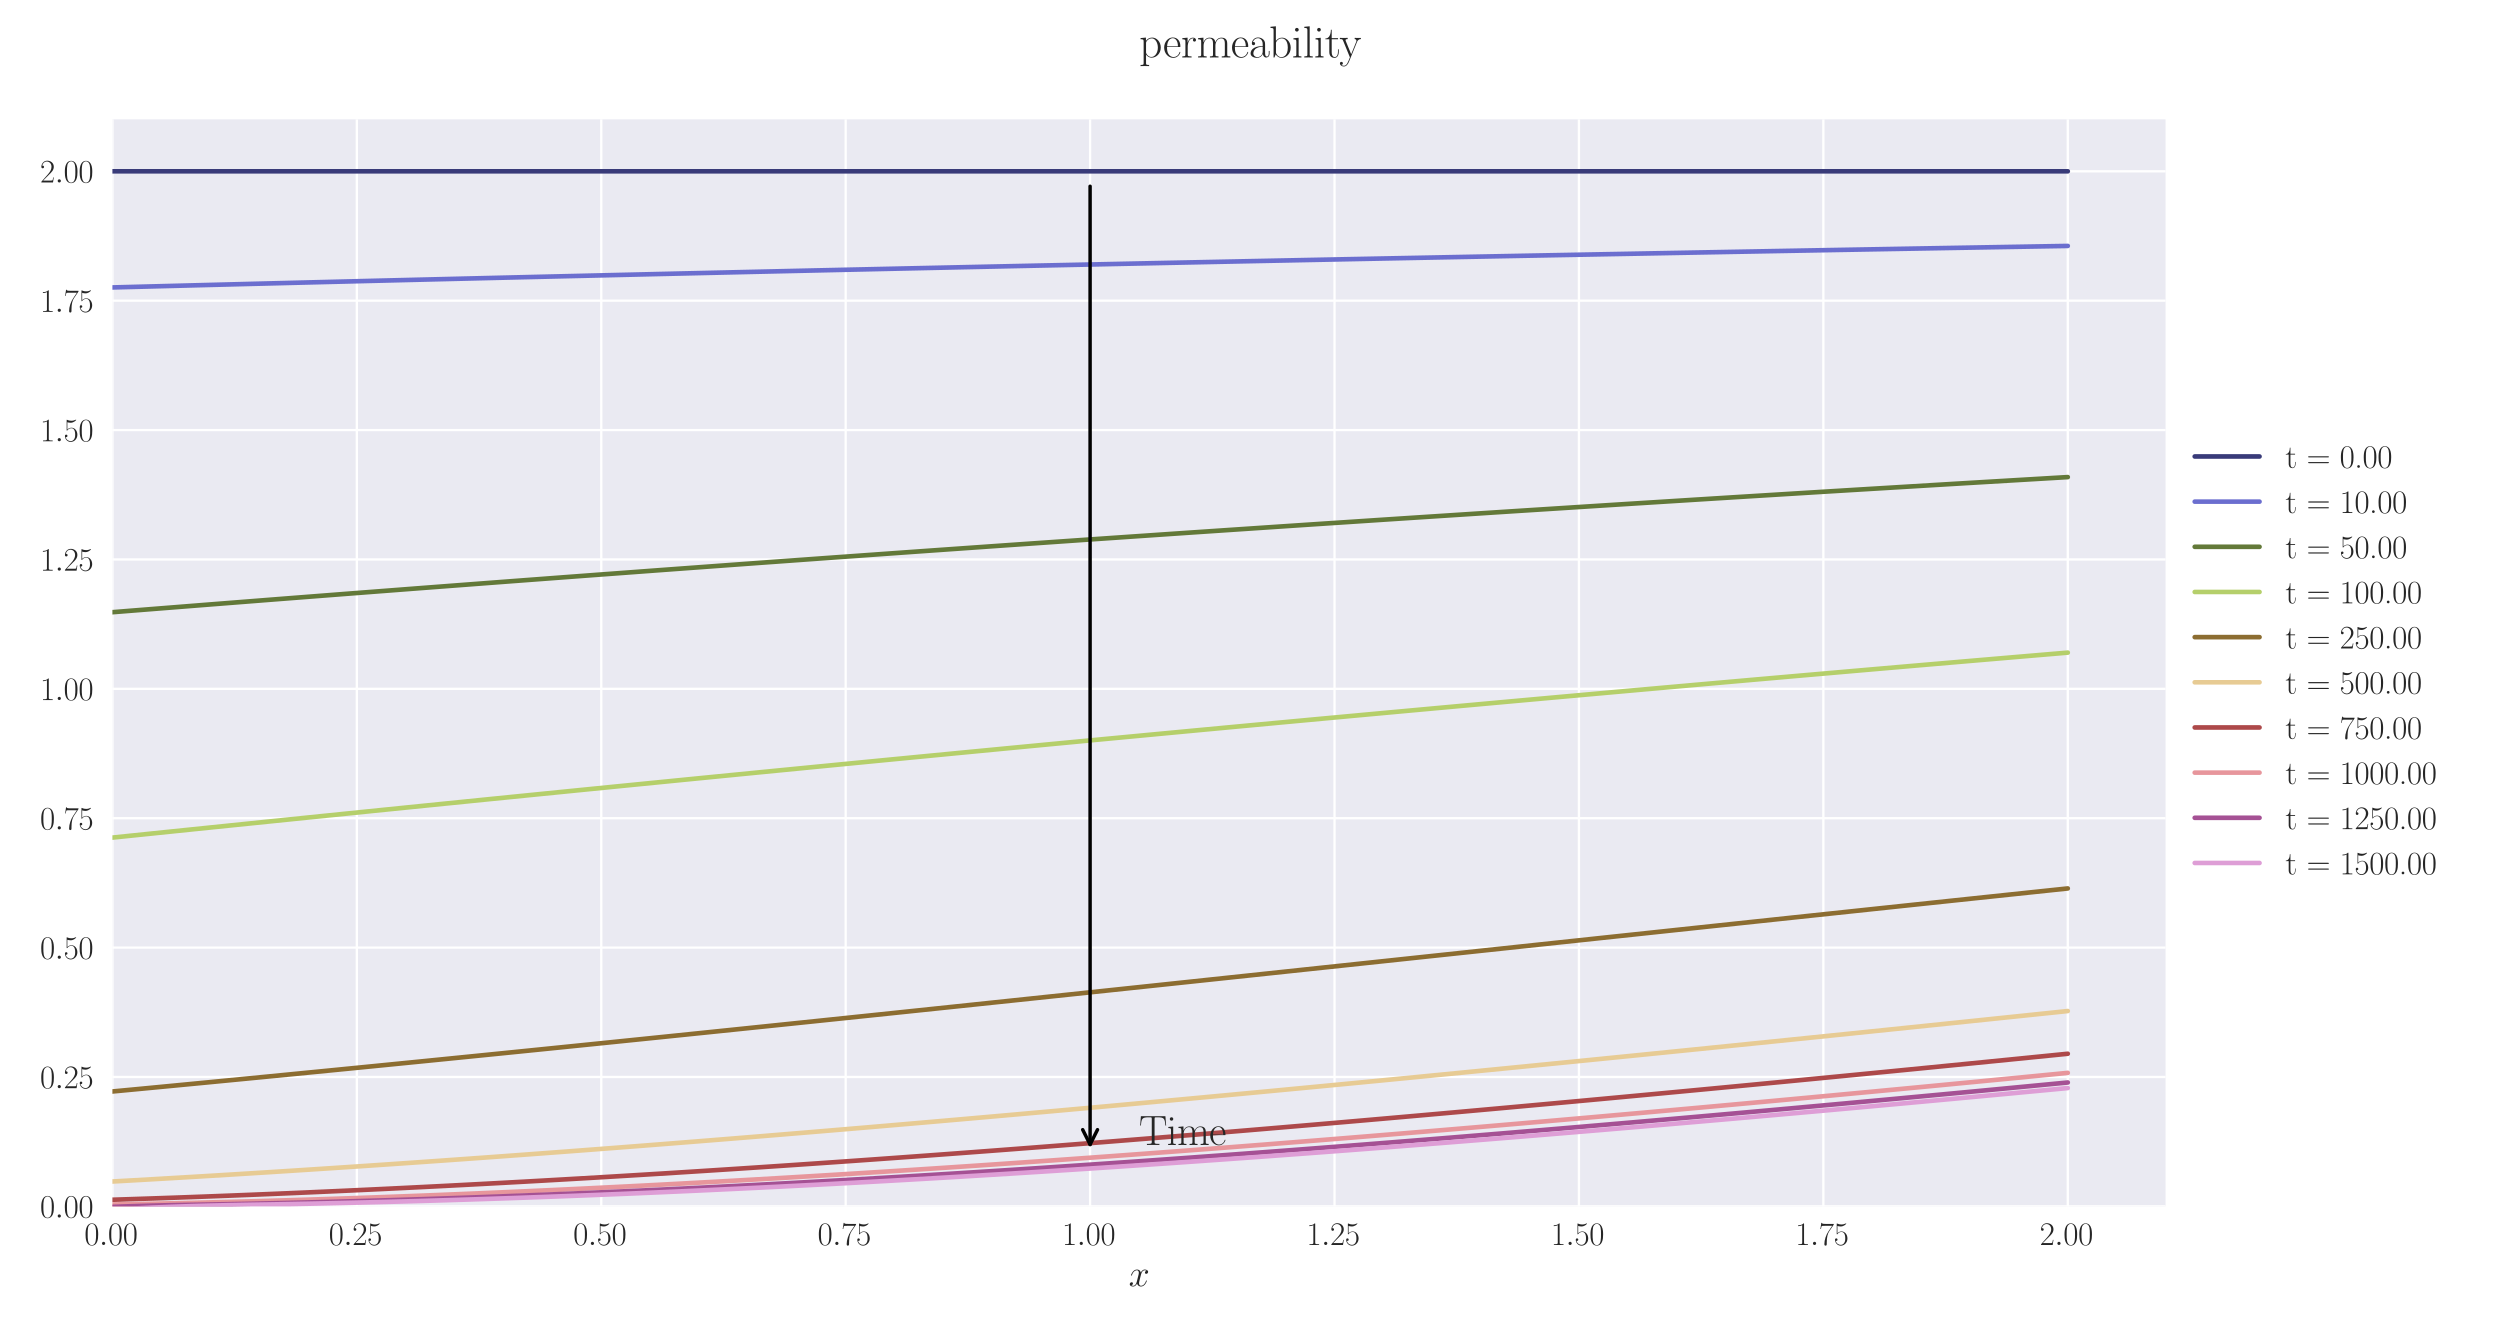 <?xml version="1.0" encoding="utf-8" standalone="no"?>
<!DOCTYPE svg PUBLIC "-//W3C//DTD SVG 1.1//EN"
  "http://www.w3.org/Graphics/SVG/1.1/DTD/svg11.dtd">
<svg xmlns:xlink="http://www.w3.org/1999/xlink" width="1080pt" height="576pt" viewBox="0 0 1080 576" xmlns="http://www.w3.org/2000/svg" version="1.1">
 <defs>
  <style type="text/css">*{stroke-linejoin: round; stroke-linecap: butt}</style>
 </defs>
 <g id="figure_1">
  <g id="patch_1">
   <path d="M 0 576 
L 1080 576 
L 1080 0 
L 0 0 
z
" style="fill: #ffffff"/>
  </g>
  <g id="axes_1">
   <g id="patch_2">
    <path d="M 48.559 521.153 
L 935.518 521.153 
L 935.518 51.564 
L 48.559 51.564 
z
" style="fill: #eaeaf2"/>
   </g>
   <g id="matplotlib.axis_1">
    <g id="xtick_1">
     <g id="line2d_1">
      <path d="M 48.559 521.153 
L 48.559 51.564 
" clip-path="url(#pfe14168ba0)" style="fill: none; stroke: #ffffff; stroke-linecap: round"/>
     </g>
     <g id="line2d_2"/>
     <g id="text_1">
      <!-- $\mathdefault{0.00}$ -->
      <g style="fill: #262626" transform="translate(36.42 537.839) scale(0.14 -0.14)">
       <defs>
        <path id="CMR17-30" d="M 2688 2025 
C 2688 2416 2682 3080 2413 3591 
C 2176 4039 1798 4198 1466 4198 
C 1158 4198 768 4058 525 3597 
C 269 3118 243 2524 243 2025 
C 243 1661 250 1106 448 619 
C 723 -39 1216 -128 1466 -128 
C 1760 -128 2208 -7 2470 600 
C 2662 1042 2688 1559 2688 2025 
z
M 1466 -26 
C 1056 -26 813 325 723 812 
C 653 1188 653 1738 653 2096 
C 653 2588 653 2997 736 3387 
C 858 3929 1216 4096 1466 4096 
C 1728 4096 2067 3923 2189 3400 
C 2272 3036 2278 2607 2278 2096 
C 2278 1680 2278 1169 2202 792 
C 2067 95 1690 -26 1466 -26 
z
" transform="scale(0.016)"/>
        <path id="CMMI12-3a" d="M 1178 307 
C 1178 492 1024 619 870 619 
C 685 619 557 466 557 313 
C 557 128 710 0 864 0 
C 1050 0 1178 153 1178 307 
z
" transform="scale(0.016)"/>
       </defs>
       <use xlink:href="#CMR17-30" transform="scale(0.996)"/>
       <use xlink:href="#CMMI12-3a" transform="translate(45.69 0) scale(0.996)"/>
       <use xlink:href="#CMR17-30" transform="translate(72.788 0) scale(0.996)"/>
       <use xlink:href="#CMR17-30" transform="translate(118.478 0) scale(0.996)"/>
      </g>
     </g>
    </g>
    <g id="xtick_2">
     <g id="line2d_3">
      <path d="M 154.149 521.153 
L 154.149 51.564 
" clip-path="url(#pfe14168ba0)" style="fill: none; stroke: #ffffff; stroke-linecap: round"/>
     </g>
     <g id="line2d_4"/>
     <g id="text_2">
      <!-- $\mathdefault{0.25}$ -->
      <g style="fill: #262626" transform="translate(142.01 537.839) scale(0.14 -0.14)">
       <defs>
        <path id="CMR17-32" d="M 2669 989 
L 2554 989 
C 2490 536 2438 459 2413 420 
C 2381 369 1920 369 1830 369 
L 602 369 
C 832 619 1280 1072 1824 1597 
C 2214 1967 2669 2402 2669 3035 
C 2669 3790 2067 4224 1395 4224 
C 691 4224 262 3604 262 3030 
C 262 2780 448 2748 525 2748 
C 589 2748 781 2787 781 3010 
C 781 3207 614 3264 525 3264 
C 486 3264 448 3258 422 3245 
C 544 3790 915 4058 1306 4058 
C 1862 4058 2227 3617 2227 3035 
C 2227 2479 1901 2000 1536 1584 
L 262 146 
L 262 0 
L 2515 0 
L 2669 989 
z
" transform="scale(0.016)"/>
        <path id="CMR17-35" d="M 730 3692 
C 794 3666 1056 3584 1325 3584 
C 1920 3584 2246 3911 2432 4100 
C 2432 4157 2432 4192 2394 4192 
C 2387 4192 2374 4192 2323 4163 
C 2099 4058 1837 3973 1517 3973 
C 1325 3973 1037 3999 723 4139 
C 653 4171 640 4171 634 4171 
C 602 4171 595 4164 595 4037 
L 595 2203 
C 595 2089 595 2057 659 2057 
C 691 2057 704 2070 736 2114 
C 941 2401 1222 2522 1542 2522 
C 1766 2522 2246 2382 2246 1289 
C 2246 1085 2246 715 2054 421 
C 1894 159 1645 25 1370 25 
C 947 25 518 320 403 814 
C 429 807 480 795 506 795 
C 589 795 749 840 749 1038 
C 749 1210 627 1280 506 1280 
C 358 1280 262 1190 262 1011 
C 262 454 704 -128 1382 -128 
C 2042 -128 2669 440 2669 1264 
C 2669 2030 2170 2624 1549 2624 
C 1222 2624 947 2503 730 2274 
L 730 3692 
z
" transform="scale(0.016)"/>
       </defs>
       <use xlink:href="#CMR17-30" transform="scale(0.996)"/>
       <use xlink:href="#CMMI12-3a" transform="translate(45.69 0) scale(0.996)"/>
       <use xlink:href="#CMR17-32" transform="translate(72.788 0) scale(0.996)"/>
       <use xlink:href="#CMR17-35" transform="translate(118.478 0) scale(0.996)"/>
      </g>
     </g>
    </g>
    <g id="xtick_3">
     <g id="line2d_5">
      <path d="M 259.74 521.153 
L 259.74 51.564 
" clip-path="url(#pfe14168ba0)" style="fill: none; stroke: #ffffff; stroke-linecap: round"/>
     </g>
     <g id="line2d_6"/>
     <g id="text_3">
      <!-- $\mathdefault{0.50}$ -->
      <g style="fill: #262626" transform="translate(247.6 537.839) scale(0.14 -0.14)">
       <use xlink:href="#CMR17-30" transform="scale(0.996)"/>
       <use xlink:href="#CMMI12-3a" transform="translate(45.69 0) scale(0.996)"/>
       <use xlink:href="#CMR17-35" transform="translate(72.788 0) scale(0.996)"/>
       <use xlink:href="#CMR17-30" transform="translate(118.478 0) scale(0.996)"/>
      </g>
     </g>
    </g>
    <g id="xtick_4">
     <g id="line2d_7">
      <path d="M 365.33 521.153 
L 365.33 51.564 
" clip-path="url(#pfe14168ba0)" style="fill: none; stroke: #ffffff; stroke-linecap: round"/>
     </g>
     <g id="line2d_8"/>
     <g id="text_4">
      <!-- $\mathdefault{0.75}$ -->
      <g style="fill: #262626" transform="translate(353.19 537.839) scale(0.14 -0.14)">
       <defs>
        <path id="CMR17-37" d="M 2886 3941 
L 2886 4081 
L 1382 4081 
C 634 4081 621 4165 595 4288 
L 480 4288 
L 294 3094 
L 410 3094 
C 429 3215 474 3540 550 3661 
C 589 3712 1062 3712 1171 3712 
L 2579 3712 
L 1869 2661 
C 1395 1954 1069 999 1069 165 
C 1069 89 1069 -128 1299 -128 
C 1530 -128 1530 89 1530 171 
L 1530 465 
C 1530 1508 1709 2196 2003 2636 
L 2886 3941 
z
" transform="scale(0.016)"/>
       </defs>
       <use xlink:href="#CMR17-30" transform="scale(0.996)"/>
       <use xlink:href="#CMMI12-3a" transform="translate(45.69 0) scale(0.996)"/>
       <use xlink:href="#CMR17-37" transform="translate(72.788 0) scale(0.996)"/>
       <use xlink:href="#CMR17-35" transform="translate(118.478 0) scale(0.996)"/>
      </g>
     </g>
    </g>
    <g id="xtick_5">
     <g id="line2d_9">
      <path d="M 470.92 521.153 
L 470.92 51.564 
" clip-path="url(#pfe14168ba0)" style="fill: none; stroke: #ffffff; stroke-linecap: round"/>
     </g>
     <g id="line2d_10"/>
     <g id="text_5">
      <!-- $\mathdefault{1.00}$ -->
      <g style="fill: #262626" transform="translate(458.781 537.839) scale(0.14 -0.14)">
       <defs>
        <path id="CMR17-31" d="M 1702 4058 
C 1702 4192 1696 4192 1606 4192 
C 1357 3916 979 3827 621 3827 
C 602 3827 570 3827 563 3808 
C 557 3795 557 3782 557 3648 
C 755 3648 1088 3686 1344 3839 
L 1344 461 
C 1344 236 1331 160 781 160 
L 589 160 
L 589 0 
C 896 0 1216 0 1523 0 
C 1830 0 2150 0 2458 0 
L 2458 160 
L 2266 160 
C 1715 160 1702 230 1702 458 
L 1702 4058 
z
" transform="scale(0.016)"/>
       </defs>
       <use xlink:href="#CMR17-31" transform="scale(0.996)"/>
       <use xlink:href="#CMMI12-3a" transform="translate(45.69 0) scale(0.996)"/>
       <use xlink:href="#CMR17-30" transform="translate(72.788 0) scale(0.996)"/>
       <use xlink:href="#CMR17-30" transform="translate(118.478 0) scale(0.996)"/>
      </g>
     </g>
    </g>
    <g id="xtick_6">
     <g id="line2d_11">
      <path d="M 576.511 521.153 
L 576.511 51.564 
" clip-path="url(#pfe14168ba0)" style="fill: none; stroke: #ffffff; stroke-linecap: round"/>
     </g>
     <g id="line2d_12"/>
     <g id="text_6">
      <!-- $\mathdefault{1.25}$ -->
      <g style="fill: #262626" transform="translate(564.371 537.839) scale(0.14 -0.14)">
       <use xlink:href="#CMR17-31" transform="scale(0.996)"/>
       <use xlink:href="#CMMI12-3a" transform="translate(45.69 0) scale(0.996)"/>
       <use xlink:href="#CMR17-32" transform="translate(72.788 0) scale(0.996)"/>
       <use xlink:href="#CMR17-35" transform="translate(118.478 0) scale(0.996)"/>
      </g>
     </g>
    </g>
    <g id="xtick_7">
     <g id="line2d_13">
      <path d="M 682.101 521.153 
L 682.101 51.564 
" clip-path="url(#pfe14168ba0)" style="fill: none; stroke: #ffffff; stroke-linecap: round"/>
     </g>
     <g id="line2d_14"/>
     <g id="text_7">
      <!-- $\mathdefault{1.50}$ -->
      <g style="fill: #262626" transform="translate(669.961 537.839) scale(0.14 -0.14)">
       <use xlink:href="#CMR17-31" transform="scale(0.996)"/>
       <use xlink:href="#CMMI12-3a" transform="translate(45.69 0) scale(0.996)"/>
       <use xlink:href="#CMR17-35" transform="translate(72.788 0) scale(0.996)"/>
       <use xlink:href="#CMR17-30" transform="translate(118.478 0) scale(0.996)"/>
      </g>
     </g>
    </g>
    <g id="xtick_8">
     <g id="line2d_15">
      <path d="M 787.691 521.153 
L 787.691 51.564 
" clip-path="url(#pfe14168ba0)" style="fill: none; stroke: #ffffff; stroke-linecap: round"/>
     </g>
     <g id="line2d_16"/>
     <g id="text_8">
      <!-- $\mathdefault{1.75}$ -->
      <g style="fill: #262626" transform="translate(775.552 537.839) scale(0.14 -0.14)">
       <use xlink:href="#CMR17-31" transform="scale(0.996)"/>
       <use xlink:href="#CMMI12-3a" transform="translate(45.69 0) scale(0.996)"/>
       <use xlink:href="#CMR17-37" transform="translate(72.788 0) scale(0.996)"/>
       <use xlink:href="#CMR17-35" transform="translate(118.478 0) scale(0.996)"/>
      </g>
     </g>
    </g>
    <g id="xtick_9">
     <g id="line2d_17">
      <path d="M 893.282 521.153 
L 893.282 51.564 
" clip-path="url(#pfe14168ba0)" style="fill: none; stroke: #ffffff; stroke-linecap: round"/>
     </g>
     <g id="line2d_18"/>
     <g id="text_9">
      <!-- $\mathdefault{2.00}$ -->
      <g style="fill: #262626" transform="translate(881.142 537.839) scale(0.14 -0.14)">
       <use xlink:href="#CMR17-32" transform="scale(0.996)"/>
       <use xlink:href="#CMMI12-3a" transform="translate(45.69 0) scale(0.996)"/>
       <use xlink:href="#CMR17-30" transform="translate(72.788 0) scale(0.996)"/>
       <use xlink:href="#CMR17-30" transform="translate(118.478 0) scale(0.996)"/>
      </g>
     </g>
    </g>
    <g id="text_10">
     <!-- $x$ -->
     <g style="fill: #262626" transform="translate(487.604 555.621) scale(0.16 -0.16)">
      <defs>
       <path id="CMMI12-78" d="M 3034 2606 
C 2829 2567 2752 2414 2752 2293 
C 2752 2139 2874 2088 2963 2088 
C 3155 2088 3290 2254 3290 2427 
C 3290 2695 2982 2816 2714 2816 
C 2323 2816 2106 2433 2048 2312 
C 1901 2816 1504 2816 1389 2816 
C 736 2816 390 1980 390 1839 
C 390 1814 416 1782 461 1782 
C 512 1782 525 1820 538 1846 
C 755 2555 1184 2689 1370 2689 
C 1658 2689 1715 2420 1715 2267 
C 1715 2127 1677 1980 1600 1673 
L 1382 798 
C 1286 415 1101 64 762 64 
C 730 64 570 64 435 147 
C 666 192 717 383 717 460 
C 717 588 621 664 499 664 
C 346 664 179 530 179 326 
C 179 57 480 -64 755 -64 
C 1062 -64 1280 179 1414 441 
C 1517 64 1837 -64 2074 -64 
C 2726 -64 3072 773 3072 913 
C 3072 945 3046 971 3008 971 
C 2950 971 2944 939 2925 888 
C 2752 326 2381 64 2093 64 
C 1869 64 1747 230 1747 492 
C 1747 632 1773 734 1875 1156 
L 2099 2024 
C 2195 2408 2413 2689 2707 2689 
C 2720 2689 2899 2689 3034 2606 
z
" transform="scale(0.016)"/>
      </defs>
      <use xlink:href="#CMMI12-78" transform="scale(0.996)"/>
     </g>
    </g>
   </g>
   <g id="matplotlib.axis_2">
    <g id="ytick_1">
     <g id="line2d_19">
      <path d="M 48.559 521.153 
L 935.518 521.153 
" clip-path="url(#pfe14168ba0)" style="fill: none; stroke: #ffffff; stroke-linecap: round"/>
     </g>
     <g id="line2d_20"/>
     <g id="text_11">
      <!-- $\mathdefault{0.00}$ -->
      <g style="fill: #262626" transform="translate(17.28 525.996) scale(0.14 -0.14)">
       <use xlink:href="#CMR17-30" transform="scale(0.996)"/>
       <use xlink:href="#CMMI12-3a" transform="translate(45.69 0) scale(0.996)"/>
       <use xlink:href="#CMR17-30" transform="translate(72.788 0) scale(0.996)"/>
       <use xlink:href="#CMR17-30" transform="translate(118.478 0) scale(0.996)"/>
      </g>
     </g>
    </g>
    <g id="ytick_2">
     <g id="line2d_21">
      <path d="M 48.559 465.258 
L 935.518 465.258 
" clip-path="url(#pfe14168ba0)" style="fill: none; stroke: #ffffff; stroke-linecap: round"/>
     </g>
     <g id="line2d_22"/>
     <g id="text_12">
      <!-- $\mathdefault{0.25}$ -->
      <g style="fill: #262626" transform="translate(17.28 470.101) scale(0.14 -0.14)">
       <use xlink:href="#CMR17-30" transform="scale(0.996)"/>
       <use xlink:href="#CMMI12-3a" transform="translate(45.69 0) scale(0.996)"/>
       <use xlink:href="#CMR17-32" transform="translate(72.788 0) scale(0.996)"/>
       <use xlink:href="#CMR17-35" transform="translate(118.478 0) scale(0.996)"/>
      </g>
     </g>
    </g>
    <g id="ytick_3">
     <g id="line2d_23">
      <path d="M 48.559 409.364 
L 935.518 409.364 
" clip-path="url(#pfe14168ba0)" style="fill: none; stroke: #ffffff; stroke-linecap: round"/>
     </g>
     <g id="line2d_24"/>
     <g id="text_13">
      <!-- $\mathdefault{0.50}$ -->
      <g style="fill: #262626" transform="translate(17.28 414.207) scale(0.14 -0.14)">
       <use xlink:href="#CMR17-30" transform="scale(0.996)"/>
       <use xlink:href="#CMMI12-3a" transform="translate(45.69 0) scale(0.996)"/>
       <use xlink:href="#CMR17-35" transform="translate(72.788 0) scale(0.996)"/>
       <use xlink:href="#CMR17-30" transform="translate(118.478 0) scale(0.996)"/>
      </g>
     </g>
    </g>
    <g id="ytick_4">
     <g id="line2d_25">
      <path d="M 48.559 353.469 
L 935.518 353.469 
" clip-path="url(#pfe14168ba0)" style="fill: none; stroke: #ffffff; stroke-linecap: round"/>
     </g>
     <g id="line2d_26"/>
     <g id="text_14">
      <!-- $\mathdefault{0.75}$ -->
      <g style="fill: #262626" transform="translate(17.28 358.312) scale(0.14 -0.14)">
       <use xlink:href="#CMR17-30" transform="scale(0.996)"/>
       <use xlink:href="#CMMI12-3a" transform="translate(45.69 0) scale(0.996)"/>
       <use xlink:href="#CMR17-37" transform="translate(72.788 0) scale(0.996)"/>
       <use xlink:href="#CMR17-35" transform="translate(118.478 0) scale(0.996)"/>
      </g>
     </g>
    </g>
    <g id="ytick_5">
     <g id="line2d_27">
      <path d="M 48.559 297.575 
L 935.518 297.575 
" clip-path="url(#pfe14168ba0)" style="fill: none; stroke: #ffffff; stroke-linecap: round"/>
     </g>
     <g id="line2d_28"/>
     <g id="text_15">
      <!-- $\mathdefault{1.00}$ -->
      <g style="fill: #262626" transform="translate(17.28 302.418) scale(0.14 -0.14)">
       <use xlink:href="#CMR17-31" transform="scale(0.996)"/>
       <use xlink:href="#CMMI12-3a" transform="translate(45.69 0) scale(0.996)"/>
       <use xlink:href="#CMR17-30" transform="translate(72.788 0) scale(0.996)"/>
       <use xlink:href="#CMR17-30" transform="translate(118.478 0) scale(0.996)"/>
      </g>
     </g>
    </g>
    <g id="ytick_6">
     <g id="line2d_29">
      <path d="M 48.559 241.68 
L 935.518 241.68 
" clip-path="url(#pfe14168ba0)" style="fill: none; stroke: #ffffff; stroke-linecap: round"/>
     </g>
     <g id="line2d_30"/>
     <g id="text_16">
      <!-- $\mathdefault{1.25}$ -->
      <g style="fill: #262626" transform="translate(17.28 246.523) scale(0.14 -0.14)">
       <use xlink:href="#CMR17-31" transform="scale(0.996)"/>
       <use xlink:href="#CMMI12-3a" transform="translate(45.69 0) scale(0.996)"/>
       <use xlink:href="#CMR17-32" transform="translate(72.788 0) scale(0.996)"/>
       <use xlink:href="#CMR17-35" transform="translate(118.478 0) scale(0.996)"/>
      </g>
     </g>
    </g>
    <g id="ytick_7">
     <g id="line2d_31">
      <path d="M 48.559 185.786 
L 935.518 185.786 
" clip-path="url(#pfe14168ba0)" style="fill: none; stroke: #ffffff; stroke-linecap: round"/>
     </g>
     <g id="line2d_32"/>
     <g id="text_17">
      <!-- $\mathdefault{1.50}$ -->
      <g style="fill: #262626" transform="translate(17.28 190.629) scale(0.14 -0.14)">
       <use xlink:href="#CMR17-31" transform="scale(0.996)"/>
       <use xlink:href="#CMMI12-3a" transform="translate(45.69 0) scale(0.996)"/>
       <use xlink:href="#CMR17-35" transform="translate(72.788 0) scale(0.996)"/>
       <use xlink:href="#CMR17-30" transform="translate(118.478 0) scale(0.996)"/>
      </g>
     </g>
    </g>
    <g id="ytick_8">
     <g id="line2d_33">
      <path d="M 48.559 129.891 
L 935.518 129.891 
" clip-path="url(#pfe14168ba0)" style="fill: none; stroke: #ffffff; stroke-linecap: round"/>
     </g>
     <g id="line2d_34"/>
     <g id="text_18">
      <!-- $\mathdefault{1.75}$ -->
      <g style="fill: #262626" transform="translate(17.28 134.734) scale(0.14 -0.14)">
       <use xlink:href="#CMR17-31" transform="scale(0.996)"/>
       <use xlink:href="#CMMI12-3a" transform="translate(45.69 0) scale(0.996)"/>
       <use xlink:href="#CMR17-37" transform="translate(72.788 0) scale(0.996)"/>
       <use xlink:href="#CMR17-35" transform="translate(118.478 0) scale(0.996)"/>
      </g>
     </g>
    </g>
    <g id="ytick_9">
     <g id="line2d_35">
      <path d="M 48.559 73.997 
L 935.518 73.997 
" clip-path="url(#pfe14168ba0)" style="fill: none; stroke: #ffffff; stroke-linecap: round"/>
     </g>
     <g id="line2d_36"/>
     <g id="text_19">
      <!-- $\mathdefault{2.00}$ -->
      <g style="fill: #262626" transform="translate(17.28 78.839) scale(0.14 -0.14)">
       <use xlink:href="#CMR17-32" transform="scale(0.996)"/>
       <use xlink:href="#CMMI12-3a" transform="translate(45.69 0) scale(0.996)"/>
       <use xlink:href="#CMR17-30" transform="translate(72.788 0) scale(0.996)"/>
       <use xlink:href="#CMR17-30" transform="translate(118.478 0) scale(0.996)"/>
      </g>
     </g>
    </g>
   </g>
   <g id="line2d_37">
    <path d="M 48.559 73.997 
L 57.006 73.997 
L 65.454 73.997 
L 73.901 73.997 
L 82.348 73.997 
L 90.795 73.997 
L 99.242 73.997 
L 107.69 73.997 
L 116.137 73.997 
L 124.584 73.997 
L 133.031 73.997 
L 141.479 73.997 
L 149.926 73.997 
L 158.373 73.997 
L 166.82 73.997 
L 175.267 73.997 
L 183.715 73.997 
L 192.162 73.997 
L 200.609 73.997 
L 209.056 73.997 
L 217.504 73.997 
L 225.951 73.997 
L 234.398 73.997 
L 242.845 73.997 
L 251.292 73.997 
L 259.74 73.997 
L 268.187 73.997 
L 276.634 73.997 
L 285.081 73.997 
L 293.529 73.997 
L 301.976 73.997 
L 310.423 73.997 
L 318.87 73.997 
L 327.317 73.997 
L 335.765 73.997 
L 344.212 73.997 
L 352.659 73.997 
L 361.106 73.997 
L 369.554 73.997 
L 378.001 73.997 
L 386.448 73.997 
L 394.895 73.997 
L 403.343 73.997 
L 411.79 73.997 
L 420.237 73.997 
L 428.684 73.997 
L 437.131 73.997 
L 445.579 73.997 
L 454.026 73.997 
L 462.473 73.997 
L 470.92 73.997 
L 479.368 73.997 
L 487.815 73.997 
L 496.262 73.997 
L 504.709 73.997 
L 513.156 73.997 
L 521.604 73.997 
L 530.051 73.997 
L 538.498 73.997 
L 546.945 73.997 
L 555.393 73.997 
L 563.84 73.997 
L 572.287 73.997 
L 580.734 73.997 
L 589.181 73.997 
L 597.629 73.997 
L 606.076 73.997 
L 614.523 73.997 
L 622.97 73.997 
L 631.418 73.997 
L 639.865 73.997 
L 648.312 73.997 
L 656.759 73.997 
L 665.206 73.997 
L 673.654 73.997 
L 682.101 73.997 
L 690.548 73.997 
L 698.995 73.997 
L 707.443 73.997 
L 715.89 73.997 
L 724.337 73.997 
L 732.784 73.997 
L 741.232 73.997 
L 749.679 73.997 
L 758.126 73.997 
L 766.573 73.997 
L 775.02 73.997 
L 783.468 73.997 
L 791.915 73.997 
L 800.362 73.997 
L 808.809 73.997 
L 817.257 73.997 
L 825.704 73.997 
L 834.151 73.997 
L 842.598 73.997 
L 851.045 73.997 
L 859.493 73.997 
L 867.94 73.997 
L 876.387 73.997 
L 884.834 73.997 
L 893.282 73.997 
" clip-path="url(#pfe14168ba0)" style="fill: none; stroke: #393b79; stroke-width: 2; stroke-linecap: round"/>
   </g>
   <g id="line2d_38">
    <path d="M 48.559 124.172 
L 57.006 123.955 
L 65.454 123.738 
L 73.901 123.521 
L 82.348 123.303 
L 90.795 123.086 
L 99.242 122.87 
L 107.69 122.655 
L 116.137 122.441 
L 124.584 122.228 
L 133.031 122.016 
L 141.479 121.805 
L 149.926 121.596 
L 158.373 121.387 
L 166.82 121.179 
L 175.267 120.973 
L 183.715 120.767 
L 192.162 120.563 
L 200.609 120.359 
L 209.056 120.157 
L 217.504 119.955 
L 225.951 119.754 
L 234.398 119.555 
L 242.845 119.356 
L 251.292 119.159 
L 259.74 118.961 
L 268.187 118.762 
L 276.634 118.564 
L 285.081 118.367 
L 293.529 118.171 
L 301.976 117.976 
L 310.423 117.782 
L 318.87 117.589 
L 327.317 117.396 
L 335.765 117.205 
L 344.212 117.015 
L 352.659 116.825 
L 361.106 116.637 
L 369.554 116.449 
L 378.001 116.262 
L 386.448 116.077 
L 394.895 115.892 
L 403.343 115.708 
L 411.79 115.525 
L 420.237 115.343 
L 428.684 115.162 
L 437.131 114.981 
L 445.579 114.802 
L 454.026 114.623 
L 462.473 114.445 
L 470.92 114.267 
L 479.368 114.088 
L 487.815 113.91 
L 496.262 113.733 
L 504.709 113.556 
L 513.156 113.381 
L 521.604 113.206 
L 530.051 113.032 
L 538.498 112.859 
L 546.945 112.687 
L 555.393 112.515 
L 563.84 112.345 
L 572.287 112.175 
L 580.734 112.006 
L 589.181 111.838 
L 597.629 111.671 
L 606.076 111.505 
L 614.523 111.339 
L 622.97 111.174 
L 631.418 111.01 
L 639.865 110.847 
L 648.312 110.685 
L 656.759 110.523 
L 665.206 110.362 
L 673.654 110.202 
L 682.101 110.043 
L 690.548 109.884 
L 698.995 109.727 
L 707.443 109.569 
L 715.89 109.41 
L 724.337 109.252 
L 732.784 109.094 
L 741.232 108.938 
L 749.679 108.782 
L 758.126 108.627 
L 766.573 108.472 
L 775.02 108.319 
L 783.468 108.166 
L 791.915 108.014 
L 800.362 107.862 
L 808.809 107.711 
L 817.257 107.561 
L 825.704 107.412 
L 834.151 107.264 
L 842.598 107.116 
L 851.045 106.969 
L 859.493 106.822 
L 867.94 106.677 
L 876.387 106.532 
L 884.834 106.387 
L 893.282 106.244 
" clip-path="url(#pfe14168ba0)" style="fill: none; stroke: #6b6ecf; stroke-width: 2; stroke-linecap: round"/>
   </g>
   <g id="line2d_39">
    <path d="M 48.559 264.475 
L 57.006 263.799 
L 65.454 263.126 
L 73.901 262.459 
L 82.348 261.788 
L 90.795 261.12 
L 99.242 260.457 
L 107.69 259.795 
L 116.137 259.131 
L 124.584 258.472 
L 133.031 257.817 
L 141.479 257.161 
L 149.926 256.505 
L 158.373 255.854 
L 166.82 255.207 
L 175.267 254.557 
L 183.715 253.909 
L 192.162 253.266 
L 200.609 252.627 
L 209.056 251.984 
L 217.504 251.344 
L 225.951 250.708 
L 234.398 250.076 
L 242.845 249.44 
L 251.292 248.808 
L 259.74 248.179 
L 268.187 247.555 
L 276.634 246.927 
L 285.081 246.301 
L 293.529 245.68 
L 301.976 245.062 
L 310.423 244.443 
L 318.87 243.825 
L 327.317 243.21 
L 335.765 242.6 
L 344.212 241.99 
L 352.659 241.378 
L 361.106 240.77 
L 369.554 240.166 
L 378.001 239.566 
L 386.448 238.961 
L 394.895 238.36 
L 403.343 237.762 
L 411.79 237.168 
L 420.237 236.574 
L 428.684 235.979 
L 437.131 235.387 
L 445.579 234.8 
L 454.026 234.215 
L 462.473 233.628 
L 470.92 233.043 
L 479.368 232.461 
L 487.815 231.882 
L 496.262 231.307 
L 504.709 230.728 
L 513.156 230.152 
L 521.604 229.579 
L 530.051 229.01 
L 538.498 228.444 
L 546.945 227.873 
L 555.393 227.306 
L 563.84 226.742 
L 572.287 226.181 
L 580.734 225.624 
L 589.181 225.063 
L 597.629 224.505 
L 606.076 223.949 
L 614.523 223.397 
L 622.97 222.848 
L 631.418 222.298 
L 639.865 221.748 
L 648.312 221.2 
L 656.759 220.656 
L 665.206 220.116 
L 673.654 219.577 
L 682.101 219.035 
L 690.548 218.495 
L 698.995 217.959 
L 707.443 217.426 
L 715.89 216.897 
L 724.337 216.366 
L 732.784 215.834 
L 741.232 215.306 
L 749.679 214.78 
L 758.126 214.258 
L 766.573 213.739 
L 775.02 213.218 
L 783.468 212.697 
L 791.915 212.179 
L 800.362 211.663 
L 808.809 211.151 
L 817.257 210.642 
L 825.704 210.131 
L 834.151 209.62 
L 842.598 209.112 
L 851.045 208.606 
L 859.493 208.104 
L 867.94 207.604 
L 876.387 207.105 
L 884.834 206.604 
L 893.282 206.105 
" clip-path="url(#pfe14168ba0)" style="fill: none; stroke: #637939; stroke-width: 2; stroke-linecap: round"/>
   </g>
   <g id="line2d_40">
    <path d="M 48.559 361.844 
L 57.006 360.972 
L 65.454 360.099 
L 73.901 359.228 
L 82.348 358.359 
L 90.795 357.492 
L 99.242 356.624 
L 107.69 355.758 
L 116.137 354.894 
L 124.584 354.03 
L 133.031 353.168 
L 141.479 352.308 
L 149.926 351.449 
L 158.373 350.59 
L 166.82 349.733 
L 175.267 348.878 
L 183.715 348.023 
L 192.162 347.171 
L 200.609 346.32 
L 209.056 345.469 
L 217.504 344.622 
L 225.951 343.774 
L 234.398 342.927 
L 242.845 342.085 
L 251.292 341.24 
L 259.74 340.399 
L 268.187 339.559 
L 276.634 338.72 
L 285.081 337.885 
L 293.529 337.047 
L 301.976 336.213 
L 310.423 335.38 
L 318.87 334.549 
L 327.317 333.72 
L 335.765 332.891 
L 344.212 332.066 
L 352.659 331.239 
L 361.106 330.417 
L 369.554 329.594 
L 378.001 328.774 
L 386.448 327.955 
L 394.895 327.138 
L 403.343 326.323 
L 411.79 325.508 
L 420.237 324.696 
L 428.684 323.885 
L 437.131 323.076 
L 445.579 322.268 
L 454.026 321.463 
L 462.473 320.658 
L 470.92 319.856 
L 479.368 319.054 
L 487.815 318.256 
L 496.262 317.457 
L 504.709 316.662 
L 513.156 315.867 
L 521.604 315.075 
L 530.051 314.284 
L 538.498 313.494 
L 546.945 312.708 
L 555.393 311.921 
L 563.84 311.139 
L 572.287 310.354 
L 580.734 309.575 
L 589.181 308.794 
L 597.629 308.018 
L 606.076 307.242 
L 614.523 306.468 
L 622.97 305.698 
L 631.418 304.925 
L 639.865 304.159 
L 648.312 303.39 
L 656.759 302.626 
L 665.206 301.863 
L 673.654 301.101 
L 682.101 300.343 
L 690.548 299.583 
L 698.995 298.828 
L 707.443 298.073 
L 715.89 297.32 
L 724.337 296.572 
L 732.784 295.82 
L 741.232 295.073 
L 749.679 294.328 
L 758.126 293.583 
L 766.573 292.844 
L 775.02 292.102 
L 783.468 291.364 
L 791.915 290.63 
L 800.362 289.892 
L 808.809 289.16 
L 817.257 288.43 
L 825.704 287.699 
L 834.151 286.973 
L 842.598 286.247 
L 851.045 285.522 
L 859.493 284.803 
L 867.94 284.081 
L 876.387 283.362 
L 884.834 282.648 
L 893.282 281.932 
" clip-path="url(#pfe14168ba0)" style="fill: none; stroke: #b5cf6b; stroke-width: 2; stroke-linecap: round"/>
   </g>
   <g id="line2d_41">
    <path d="M 48.559 471.521 
L 57.006 470.72 
L 65.454 469.916 
L 73.901 469.108 
L 82.348 468.297 
L 90.795 467.484 
L 99.242 466.667 
L 107.69 465.848 
L 116.137 465.026 
L 124.584 464.201 
L 133.031 463.373 
L 141.479 462.543 
L 149.926 461.711 
L 158.373 460.875 
L 166.82 460.037 
L 175.267 459.197 
L 183.715 458.355 
L 192.162 457.51 
L 200.609 456.663 
L 209.056 455.814 
L 217.504 454.963 
L 225.951 454.11 
L 234.398 453.254 
L 242.845 452.397 
L 251.292 451.538 
L 259.74 450.677 
L 268.187 449.814 
L 276.634 448.949 
L 285.081 448.083 
L 293.529 447.215 
L 301.976 446.345 
L 310.423 445.474 
L 318.87 444.602 
L 327.317 443.727 
L 335.765 442.852 
L 344.212 441.975 
L 352.659 441.097 
L 361.106 440.217 
L 369.554 439.336 
L 378.001 438.454 
L 386.448 437.571 
L 394.895 436.686 
L 403.343 435.801 
L 411.79 434.914 
L 420.237 434.027 
L 428.684 433.138 
L 437.131 432.249 
L 445.579 431.359 
L 454.026 430.468 
L 462.473 429.576 
L 470.92 428.683 
L 479.368 427.79 
L 487.815 426.896 
L 496.262 426.001 
L 504.709 425.106 
L 513.156 424.21 
L 521.604 423.313 
L 530.051 422.416 
L 538.498 421.519 
L 546.945 420.621 
L 555.393 419.723 
L 563.84 418.824 
L 572.287 417.925 
L 580.734 417.026 
L 589.181 416.126 
L 597.629 415.226 
L 606.076 414.326 
L 614.523 413.426 
L 622.97 412.526 
L 631.418 411.626 
L 639.865 410.725 
L 648.312 409.824 
L 656.759 408.924 
L 665.206 408.023 
L 673.654 407.123 
L 682.101 406.223 
L 690.548 405.322 
L 698.995 404.421 
L 707.443 403.521 
L 715.89 402.622 
L 724.337 401.722 
L 732.784 400.822 
L 741.232 399.922 
L 749.679 399.024 
L 758.126 398.125 
L 766.573 397.227 
L 775.02 396.329 
L 783.468 395.431 
L 791.915 394.534 
L 800.362 393.637 
L 808.809 392.741 
L 817.257 391.845 
L 825.704 390.949 
L 834.151 390.055 
L 842.598 389.16 
L 851.045 388.267 
L 859.493 387.374 
L 867.94 386.481 
L 876.387 385.589 
L 884.834 384.698 
L 893.282 383.807 
" clip-path="url(#pfe14168ba0)" style="fill: none; stroke: #8c6d31; stroke-width: 2; stroke-linecap: round"/>
   </g>
   <g id="line2d_42">
    <path d="M 48.559 510.412 
L 57.006 509.938 
L 65.454 509.455 
L 73.901 508.965 
L 82.348 508.466 
L 90.795 507.959 
L 99.242 507.445 
L 107.69 506.923 
L 116.137 506.393 
L 124.584 505.856 
L 133.031 505.311 
L 141.479 504.759 
L 149.926 504.2 
L 158.373 503.634 
L 166.82 503.06 
L 175.267 502.48 
L 183.715 501.893 
L 192.162 501.3 
L 200.609 500.7 
L 209.056 500.093 
L 217.504 499.48 
L 225.951 498.861 
L 234.398 498.235 
L 242.845 497.603 
L 251.292 496.966 
L 259.74 496.322 
L 268.187 495.673 
L 276.634 495.018 
L 285.081 494.357 
L 293.529 493.69 
L 301.976 493.018 
L 310.423 492.341 
L 318.87 491.659 
L 327.317 490.971 
L 335.765 490.278 
L 344.212 489.58 
L 352.659 488.877 
L 361.106 488.169 
L 369.554 487.457 
L 378.001 486.739 
L 386.448 486.017 
L 394.895 485.291 
L 403.343 484.56 
L 411.79 483.824 
L 420.237 483.085 
L 428.684 482.34 
L 437.131 481.592 
L 445.579 480.84 
L 454.026 480.084 
L 462.473 479.323 
L 470.92 478.559 
L 479.368 477.791 
L 487.815 477.019 
L 496.262 476.243 
L 504.709 475.464 
L 513.156 474.682 
L 521.604 473.896 
L 530.051 473.106 
L 538.498 472.313 
L 546.945 471.517 
L 555.393 470.717 
L 563.84 469.915 
L 572.287 469.109 
L 580.734 468.3 
L 589.181 467.489 
L 597.629 466.674 
L 606.076 465.857 
L 614.523 465.037 
L 622.97 464.214 
L 631.418 463.388 
L 639.865 462.56 
L 648.312 461.729 
L 656.759 460.896 
L 665.206 460.06 
L 673.654 459.222 
L 682.101 458.382 
L 690.548 457.539 
L 698.995 456.694 
L 707.443 455.847 
L 715.89 454.998 
L 724.337 454.147 
L 732.784 453.294 
L 741.232 452.438 
L 749.679 451.581 
L 758.126 450.723 
L 766.573 449.862 
L 775.02 448.999 
L 783.468 448.135 
L 791.915 447.27 
L 800.362 446.402 
L 808.809 445.533 
L 817.257 444.662 
L 825.704 443.79 
L 834.151 442.917 
L 842.598 442.042 
L 851.045 441.166 
L 859.493 440.288 
L 867.94 439.41 
L 876.387 438.53 
L 884.834 437.649 
L 893.282 436.766 
" clip-path="url(#pfe14168ba0)" style="fill: none; stroke: #e7cb94; stroke-width: 2; stroke-linecap: round"/>
   </g>
   <g id="line2d_43">
    <path d="M 48.559 518.289 
L 57.006 518.019 
L 65.454 517.739 
L 73.901 517.448 
L 82.348 517.146 
L 90.795 516.833 
L 99.242 516.51 
L 107.69 516.177 
L 116.137 515.834 
L 124.584 515.48 
L 133.031 515.117 
L 141.479 514.744 
L 149.926 514.362 
L 158.373 513.97 
L 166.82 513.568 
L 175.267 513.157 
L 183.715 512.737 
L 192.162 512.309 
L 200.609 511.871 
L 209.056 511.424 
L 217.504 510.969 
L 225.951 510.506 
L 234.398 510.033 
L 242.845 509.553 
L 251.292 509.064 
L 259.74 508.568 
L 268.187 508.063 
L 276.634 507.551 
L 285.081 507.031 
L 293.529 506.503 
L 301.976 505.967 
L 310.423 505.425 
L 318.87 504.875 
L 327.317 504.317 
L 335.765 503.753 
L 344.212 503.182 
L 352.659 502.603 
L 361.106 502.018 
L 369.554 501.427 
L 378.001 500.828 
L 386.448 500.223 
L 394.895 499.612 
L 403.343 498.995 
L 411.79 498.371 
L 420.237 497.741 
L 428.684 497.105 
L 437.131 496.463 
L 445.579 495.815 
L 454.026 495.162 
L 462.473 494.503 
L 470.92 493.838 
L 479.368 493.168 
L 487.815 492.492 
L 496.262 491.812 
L 504.709 491.125 
L 513.156 490.434 
L 521.604 489.738 
L 530.051 489.036 
L 538.498 488.33 
L 546.945 487.619 
L 555.393 486.903 
L 563.84 486.183 
L 572.287 485.458 
L 580.734 484.729 
L 589.181 483.995 
L 597.629 483.256 
L 606.076 482.514 
L 614.523 481.767 
L 622.97 481.016 
L 631.418 480.261 
L 639.865 479.502 
L 648.312 478.74 
L 656.759 477.973 
L 665.206 477.203 
L 673.654 476.429 
L 682.101 475.651 
L 690.548 474.87 
L 698.995 474.085 
L 707.443 473.297 
L 715.89 472.505 
L 724.337 471.71 
L 732.784 470.912 
L 741.232 470.111 
L 749.679 469.306 
L 758.126 468.499 
L 766.573 467.689 
L 775.02 466.876 
L 783.468 466.059 
L 791.915 465.241 
L 800.362 464.419 
L 808.809 463.594 
L 817.257 462.768 
L 825.704 461.938 
L 834.151 461.106 
L 842.598 460.271 
L 851.045 459.435 
L 859.493 458.595 
L 867.94 457.754 
L 876.387 456.91 
L 884.834 456.064 
L 893.282 455.217 
" clip-path="url(#pfe14168ba0)" style="fill: none; stroke: #ad494a; stroke-width: 2; stroke-linecap: round"/>
   </g>
   <g id="line2d_44">
    <path d="M 48.559 520.323 
L 57.006 520.169 
L 65.454 520.003 
L 73.901 519.824 
L 82.348 519.633 
L 90.795 519.431 
L 99.242 519.216 
L 107.69 518.99 
L 116.137 518.752 
L 124.584 518.503 
L 133.031 518.243 
L 141.479 517.972 
L 149.926 517.69 
L 158.373 517.397 
L 166.82 517.093 
L 175.267 516.779 
L 183.715 516.454 
L 192.162 516.12 
L 200.609 515.775 
L 209.056 515.42 
L 217.504 515.055 
L 225.951 514.681 
L 234.398 514.297 
L 242.845 513.903 
L 251.292 513.5 
L 259.74 513.088 
L 268.187 512.667 
L 276.634 512.237 
L 285.081 511.798 
L 293.529 511.35 
L 301.976 510.893 
L 310.423 510.428 
L 318.87 509.955 
L 327.317 509.473 
L 335.765 508.984 
L 344.212 508.486 
L 352.659 507.98 
L 361.106 507.467 
L 369.554 506.945 
L 378.001 506.416 
L 386.448 505.88 
L 394.895 505.336 
L 403.343 504.785 
L 411.79 504.227 
L 420.237 503.662 
L 428.684 503.089 
L 437.131 502.51 
L 445.579 501.924 
L 454.026 501.332 
L 462.473 500.732 
L 470.92 500.127 
L 479.368 499.515 
L 487.815 498.896 
L 496.262 498.272 
L 504.709 497.641 
L 513.156 497.004 
L 521.604 496.362 
L 530.051 495.713 
L 538.498 495.059 
L 546.945 494.4 
L 555.393 493.734 
L 563.84 493.063 
L 572.287 492.387 
L 580.734 491.706 
L 589.181 491.019 
L 597.629 490.327 
L 606.076 489.63 
L 614.523 488.928 
L 622.97 488.222 
L 631.418 487.51 
L 639.865 486.794 
L 648.312 486.073 
L 656.759 485.348 
L 665.206 484.618 
L 673.654 483.883 
L 682.101 483.145 
L 690.548 482.402 
L 698.995 481.655 
L 707.443 480.903 
L 715.89 480.148 
L 724.337 479.389 
L 732.784 478.626 
L 741.232 477.859 
L 749.679 477.088 
L 758.126 476.314 
L 766.573 475.536 
L 775.02 474.754 
L 783.468 473.969 
L 791.915 473.181 
L 800.362 472.389 
L 808.809 471.594 
L 817.257 470.795 
L 825.704 469.994 
L 834.151 469.189 
L 842.598 468.382 
L 851.045 467.571 
L 859.493 466.758 
L 867.94 465.942 
L 876.387 465.122 
L 884.834 464.301 
L 893.282 463.476 
" clip-path="url(#pfe14168ba0)" style="fill: none; stroke: #e7969c; stroke-width: 2; stroke-linecap: round"/>
   </g>
   <g id="line2d_45">
    <path d="M 48.559 521.355 
L 57.006 521.066 
L 65.454 520.829 
L 73.901 520.634 
L 82.348 520.475 
L 90.795 520.333 
L 99.242 520.18 
L 107.69 520.014 
L 116.137 519.836 
L 124.584 519.647 
L 133.031 519.445 
L 141.479 519.231 
L 149.926 519.006 
L 158.373 518.769 
L 166.82 518.521 
L 175.267 518.262 
L 183.715 517.991 
L 192.162 517.71 
L 200.609 517.418 
L 209.056 517.115 
L 217.504 516.801 
L 225.951 516.478 
L 234.398 516.144 
L 242.845 515.8 
L 251.292 515.445 
L 259.74 515.081 
L 268.187 514.708 
L 276.634 514.324 
L 285.081 513.932 
L 293.529 513.529 
L 301.976 513.118 
L 310.423 512.697 
L 318.87 512.268 
L 327.317 511.83 
L 335.765 511.382 
L 344.212 510.927 
L 352.659 510.462 
L 361.106 509.99 
L 369.554 509.509 
L 378.001 509.02 
L 386.448 508.523 
L 394.895 508.018 
L 403.343 507.505 
L 411.79 506.984 
L 420.237 506.456 
L 428.684 505.92 
L 437.131 505.377 
L 445.579 504.827 
L 454.026 504.269 
L 462.473 503.704 
L 470.92 503.132 
L 479.368 502.554 
L 487.815 501.969 
L 496.262 501.377 
L 504.709 500.778 
L 513.156 500.173 
L 521.604 499.561 
L 530.051 498.944 
L 538.498 498.32 
L 546.945 497.689 
L 555.393 497.053 
L 563.84 496.411 
L 572.287 495.763 
L 580.734 495.11 
L 589.181 494.451 
L 597.629 493.786 
L 606.076 493.116 
L 614.523 492.44 
L 622.97 491.759 
L 631.418 491.073 
L 639.865 490.381 
L 648.312 489.685 
L 656.759 488.984 
L 665.206 488.277 
L 673.654 487.566 
L 682.101 486.851 
L 690.548 486.13 
L 698.995 485.405 
L 707.443 484.676 
L 715.89 483.942 
L 724.337 483.204 
L 732.784 482.461 
L 741.232 481.714 
L 749.679 480.963 
L 758.126 480.209 
L 766.573 479.45 
L 775.02 478.687 
L 783.468 477.921 
L 791.915 477.151 
L 800.362 476.376 
L 808.809 475.599 
L 817.257 474.818 
L 825.704 474.033 
L 834.151 473.245 
L 842.598 472.454 
L 851.045 471.659 
L 859.493 470.861 
L 867.94 470.06 
L 876.387 469.256 
L 884.834 468.449 
L 893.282 467.638 
" clip-path="url(#pfe14168ba0)" style="fill: none; stroke: #a55194; stroke-width: 2; stroke-linecap: round"/>
   </g>
   <g id="line2d_46">
    <path d="M 48.559 522.645 
L 57.006 522.121 
L 65.454 521.693 
L 73.901 521.343 
L 82.348 521.056 
L 90.795 520.82 
L 99.242 520.627 
L 107.69 520.469 
L 116.137 520.327 
L 124.584 520.174 
L 133.031 520.008 
L 141.479 519.829 
L 149.926 519.639 
L 158.373 519.437 
L 166.82 519.223 
L 175.267 518.997 
L 183.715 518.76 
L 192.162 518.511 
L 200.609 518.252 
L 209.056 517.981 
L 217.504 517.699 
L 225.951 517.406 
L 234.398 517.103 
L 242.845 516.789 
L 251.292 516.465 
L 259.74 516.131 
L 268.187 515.786 
L 276.634 515.432 
L 285.081 515.068 
L 293.529 514.694 
L 301.976 514.31 
L 310.423 513.917 
L 318.87 513.514 
L 327.317 513.103 
L 335.765 512.682 
L 344.212 512.252 
L 352.659 511.813 
L 361.106 511.366 
L 369.554 510.91 
L 378.001 510.446 
L 386.448 509.973 
L 394.895 509.491 
L 403.343 509.002 
L 411.79 508.505 
L 420.237 507.999 
L 428.684 507.486 
L 437.131 506.965 
L 445.579 506.437 
L 454.026 505.901 
L 462.473 505.358 
L 470.92 504.807 
L 479.368 504.249 
L 487.815 503.684 
L 496.262 503.112 
L 504.709 502.534 
L 513.156 501.948 
L 521.604 501.356 
L 530.051 500.757 
L 538.498 500.152 
L 546.945 499.54 
L 555.393 498.922 
L 563.84 498.298 
L 572.287 497.668 
L 580.734 497.032 
L 589.181 496.389 
L 597.629 495.741 
L 606.076 495.088 
L 614.523 494.428 
L 622.97 493.763 
L 631.418 493.093 
L 639.865 492.417 
L 648.312 491.736 
L 656.759 491.05 
L 665.206 490.358 
L 673.654 489.662 
L 682.101 488.96 
L 690.548 488.254 
L 698.995 487.543 
L 707.443 486.827 
L 715.89 486.107 
L 724.337 485.381 
L 732.784 484.652 
L 741.232 483.918 
L 749.679 483.18 
L 758.126 482.437 
L 766.573 481.69 
L 775.02 480.94 
L 783.468 480.185 
L 791.915 479.426 
L 800.362 478.663 
L 808.809 477.896 
L 817.257 477.126 
L 825.704 476.352 
L 834.151 475.574 
L 842.598 474.793 
L 851.045 474.009 
L 859.493 473.22 
L 867.94 472.429 
L 876.387 471.634 
L 884.834 470.836 
L 893.282 470.035 
" clip-path="url(#pfe14168ba0)" style="fill: none; stroke: #de9ed6; stroke-width: 2; stroke-linecap: round"/>
   </g>
   <g id="patch_3">
    <path d="M 48.559 521.153 
L 48.559 51.564 
" style="fill: none"/>
   </g>
   <g id="patch_4">
    <path d="M 935.518 521.153 
L 935.518 51.564 
" style="fill: none"/>
   </g>
   <g id="patch_5">
    <path d="M 48.559 521.153 
L 935.518 521.153 
" style="fill: none"/>
   </g>
   <g id="patch_6">
    <path d="M 48.559 51.564 
L 935.518 51.564 
" style="fill: none"/>
   </g>
   <g id="patch_7">
    <path d="M 470.92 80.469 
Q 470.92 288.285 470.92 494.425 
" style="fill: none; stroke: #000000; stroke-width: 1.5; stroke-linecap: round"/>
    <path d="M 474.12 488.025 
L 470.92 494.425 
L 467.72 488.025 
" style="fill: none; stroke: #000000; stroke-width: 1.5; stroke-linecap: round"/>
   </g>
   <g id="text_20">
    <!-- Time -->
    <g style="fill: #262626" transform="translate(492.038 494.612) scale(0.18 -0.18)">
     <defs>
      <path id="CMR17-54" d="M 3981 4326 
L 288 4326 
L 179 2918 
L 294 2918 
C 378 3976 467 4160 1453 4160 
C 1568 4160 1754 4160 1805 4154 
C 1926 4135 1926 4058 1926 3912 
L 1926 459 
C 1926 230 1907 160 1376 160 
L 1197 160 
L 1197 0 
C 1504 0 1824 0 2138 0 
C 2451 0 2771 0 3078 0 
L 3078 160 
L 2899 160 
C 2368 160 2349 230 2349 459 
L 2349 3912 
C 2349 4052 2349 4129 2464 4154 
C 2515 4160 2701 4160 2816 4160 
C 3795 4160 3891 3976 3974 2918 
L 4090 2918 
L 3981 4326 
z
" transform="scale(0.016)"/>
      <path id="CMR17-69" d="M 992 3909 
C 992 4049 877 4170 730 4170 
C 589 4170 467 4056 467 3909 
C 467 3769 582 3648 730 3648 
C 870 3648 992 3763 992 3909 
z
M 243 2706 
L 243 2541 
C 602 2541 653 2502 653 2197 
L 653 427 
C 653 184 627 153 218 153 
L 218 -13 
C 371 0 646 0 806 0 
C 960 0 1222 0 1370 -13 
L 1370 153 
C 992 153 979 191 979 420 
L 979 2776 
L 243 2706 
z
" transform="scale(0.016)"/>
      <path id="CMR17-6d" d="M 4326 1933 
C 4326 2252 4269 2790 3507 2790 
C 3072 2790 2771 2496 2656 2151 
L 2650 2151 
C 2573 2676 2195 2790 1837 2790 
C 1331 2790 1069 2400 973 2144 
L 966 2144 
L 966 2790 
L 211 2720 
L 211 2554 
C 589 2554 646 2515 646 2208 
L 646 428 
C 646 184 621 153 211 153 
L 211 -13 
C 365 0 646 0 813 0 
C 979 0 1267 0 1421 -13 
L 1421 153 
C 1011 153 986 178 986 428 
L 986 1658 
C 986 2247 1344 2688 1792 2688 
C 2266 2688 2317 2266 2317 1958 
L 2317 428 
C 2317 184 2291 153 1882 153 
L 1882 -13 
C 2035 0 2317 0 2483 0 
C 2650 0 2938 0 3091 -13 
L 3091 153 
C 2682 153 2656 178 2656 428 
L 2656 1658 
C 2656 2247 3014 2688 3462 2688 
C 3936 2688 3987 2266 3987 1958 
L 3987 428 
C 3987 184 3962 153 3552 153 
L 3552 -13 
C 3706 0 3987 0 4154 0 
C 4320 0 4608 0 4762 -13 
L 4762 153 
C 4352 153 4326 178 4326 428 
L 4326 1933 
z
" transform="scale(0.016)"/>
      <path id="CMR17-65" d="M 2438 1472 
C 2464 1498 2464 1511 2464 1576 
C 2464 2238 2118 2816 1389 2816 
C 710 2816 173 2169 173 1383 
C 173 551 781 -64 1459 -64 
C 2176 -64 2458 607 2458 740 
C 2458 784 2419 784 2406 784 
C 2362 784 2355 771 2330 696 
C 2189 265 1837 51 1504 51 
C 1229 51 954 203 781 480 
C 582 803 582 1176 582 1472 
L 2438 1472 
z
M 589 1568 
C 634 2505 1126 2714 1382 2714 
C 1818 2714 2112 2297 2118 1568 
L 589 1568 
z
" transform="scale(0.016)"/>
     </defs>
     <use xlink:href="#CMR17-54" transform="scale(0.996)"/>
     <use xlink:href="#CMR17-69" transform="translate(66.51 0) scale(0.996)"/>
     <use xlink:href="#CMR17-6d" transform="translate(91.381 0) scale(0.996)"/>
     <use xlink:href="#CMR17-65" transform="translate(168.301 0) scale(0.996)"/>
    </g>
   </g>
   <g id="legend_1">
    <g id="line2d_47">
     <path d="M 948.118 197.198 
L 962.118 197.198 
L 976.118 197.198 
" style="fill: none; stroke: #393b79; stroke-width: 2; stroke-linecap: round"/>
    </g>
    <g id="text_21">
     <!-- t = 0.00 -->
     <g style="fill: #262626" transform="translate(987.318 202.098) scale(0.14 -0.14)">
      <defs>
       <path id="CMR17-74" d="M 966 2560 
L 1862 2560 
L 1862 2725 
L 966 2725 
L 966 3904 
L 851 3904 
C 838 3245 614 2668 70 2668 
L 70 2560 
L 627 2560 
L 627 771 
C 627 650 627 -64 1370 -64 
C 1747 -64 1965 306 1965 777 
L 1965 1140 
L 1850 1140 
L 1850 783 
C 1850 344 1677 51 1408 51 
C 1222 51 966 178 966 758 
L 966 2560 
z
" transform="scale(0.016)"/>
       <path id="CMR17-3d" d="M 4115 2017 
C 4211 2017 4307 2017 4307 2125 
C 4307 2240 4198 2240 4090 2240 
L 512 2240 
C 403 2240 294 2240 294 2125 
C 294 2017 390 2017 486 2017 
L 4115 2017 
z
M 4090 896 
C 4198 896 4307 896 4307 1011 
C 4307 1119 4211 1119 4115 1119 
L 486 1119 
C 390 1119 294 1119 294 1011 
C 294 896 403 896 512 896 
L 4090 896 
z
" transform="scale(0.016)"/>
       <path id="CMR17-2e" d="M 1062 261 
C 1062 420 934 522 800 522 
C 672 522 538 420 538 261 
C 538 102 666 0 800 0 
C 928 0 1062 102 1062 261 
z
" transform="scale(0.016)"/>
      </defs>
      <use xlink:href="#CMR17-74" transform="scale(0.996)"/>
      <use xlink:href="#CMR17-3d" transform="translate(65.357 0) scale(0.996)"/>
      <use xlink:href="#CMR17-30" transform="translate(167.147 0) scale(0.996)"/>
      <use xlink:href="#CMR17-2e" transform="translate(212.838 0) scale(0.996)"/>
      <use xlink:href="#CMR17-30" transform="translate(237.709 0) scale(0.996)"/>
      <use xlink:href="#CMR17-30" transform="translate(283.4 0) scale(0.996)"/>
     </g>
    </g>
    <g id="line2d_48">
     <path d="M 948.118 216.71 
L 962.118 216.71 
L 976.118 216.71 
" style="fill: none; stroke: #6b6ecf; stroke-width: 2; stroke-linecap: round"/>
    </g>
    <g id="text_22">
     <!-- t = 10.00 -->
     <g style="fill: #262626" transform="translate(987.318 221.61) scale(0.14 -0.14)">
      <use xlink:href="#CMR17-74" transform="scale(0.996)"/>
      <use xlink:href="#CMR17-3d" transform="translate(65.357 0) scale(0.996)"/>
      <use xlink:href="#CMR17-31" transform="translate(167.147 0) scale(0.996)"/>
      <use xlink:href="#CMR17-30" transform="translate(212.838 0) scale(0.996)"/>
      <use xlink:href="#CMR17-2e" transform="translate(258.528 0) scale(0.996)"/>
      <use xlink:href="#CMR17-30" transform="translate(283.4 0) scale(0.996)"/>
      <use xlink:href="#CMR17-30" transform="translate(329.09 0) scale(0.996)"/>
     </g>
    </g>
    <g id="line2d_49">
     <path d="M 948.118 236.222 
L 962.118 236.222 
L 976.118 236.222 
" style="fill: none; stroke: #637939; stroke-width: 2; stroke-linecap: round"/>
    </g>
    <g id="text_23">
     <!-- t = 50.00 -->
     <g style="fill: #262626" transform="translate(987.318 241.122) scale(0.14 -0.14)">
      <use xlink:href="#CMR17-74" transform="scale(0.996)"/>
      <use xlink:href="#CMR17-3d" transform="translate(65.357 0) scale(0.996)"/>
      <use xlink:href="#CMR17-35" transform="translate(167.147 0) scale(0.996)"/>
      <use xlink:href="#CMR17-30" transform="translate(212.838 0) scale(0.996)"/>
      <use xlink:href="#CMR17-2e" transform="translate(258.528 0) scale(0.996)"/>
      <use xlink:href="#CMR17-30" transform="translate(283.4 0) scale(0.996)"/>
      <use xlink:href="#CMR17-30" transform="translate(329.09 0) scale(0.996)"/>
     </g>
    </g>
    <g id="line2d_50">
     <path d="M 948.118 255.735 
L 962.118 255.735 
L 976.118 255.735 
" style="fill: none; stroke: #b5cf6b; stroke-width: 2; stroke-linecap: round"/>
    </g>
    <g id="text_24">
     <!-- t = 100.00 -->
     <g style="fill: #262626" transform="translate(987.318 260.635) scale(0.14 -0.14)">
      <use xlink:href="#CMR17-74" transform="scale(0.996)"/>
      <use xlink:href="#CMR17-3d" transform="translate(65.357 0) scale(0.996)"/>
      <use xlink:href="#CMR17-31" transform="translate(167.147 0) scale(0.996)"/>
      <use xlink:href="#CMR17-30" transform="translate(212.838 0) scale(0.996)"/>
      <use xlink:href="#CMR17-30" transform="translate(258.528 0) scale(0.996)"/>
      <use xlink:href="#CMR17-2e" transform="translate(304.219 0) scale(0.996)"/>
      <use xlink:href="#CMR17-30" transform="translate(329.09 0) scale(0.996)"/>
      <use xlink:href="#CMR17-30" transform="translate(374.78 0) scale(0.996)"/>
     </g>
    </g>
    <g id="line2d_51">
     <path d="M 948.118 275.247 
L 962.118 275.247 
L 976.118 275.247 
" style="fill: none; stroke: #8c6d31; stroke-width: 2; stroke-linecap: round"/>
    </g>
    <g id="text_25">
     <!-- t = 250.00 -->
     <g style="fill: #262626" transform="translate(987.318 280.147) scale(0.14 -0.14)">
      <use xlink:href="#CMR17-74" transform="scale(0.996)"/>
      <use xlink:href="#CMR17-3d" transform="translate(65.357 0) scale(0.996)"/>
      <use xlink:href="#CMR17-32" transform="translate(167.147 0) scale(0.996)"/>
      <use xlink:href="#CMR17-35" transform="translate(212.838 0) scale(0.996)"/>
      <use xlink:href="#CMR17-30" transform="translate(258.528 0) scale(0.996)"/>
      <use xlink:href="#CMR17-2e" transform="translate(304.219 0) scale(0.996)"/>
      <use xlink:href="#CMR17-30" transform="translate(329.09 0) scale(0.996)"/>
      <use xlink:href="#CMR17-30" transform="translate(374.78 0) scale(0.996)"/>
     </g>
    </g>
    <g id="line2d_52">
     <path d="M 948.118 294.759 
L 962.118 294.759 
L 976.118 294.759 
" style="fill: none; stroke: #e7cb94; stroke-width: 2; stroke-linecap: round"/>
    </g>
    <g id="text_26">
     <!-- t = 500.00 -->
     <g style="fill: #262626" transform="translate(987.318 299.659) scale(0.14 -0.14)">
      <use xlink:href="#CMR17-74" transform="scale(0.996)"/>
      <use xlink:href="#CMR17-3d" transform="translate(65.357 0) scale(0.996)"/>
      <use xlink:href="#CMR17-35" transform="translate(167.147 0) scale(0.996)"/>
      <use xlink:href="#CMR17-30" transform="translate(212.838 0) scale(0.996)"/>
      <use xlink:href="#CMR17-30" transform="translate(258.528 0) scale(0.996)"/>
      <use xlink:href="#CMR17-2e" transform="translate(304.219 0) scale(0.996)"/>
      <use xlink:href="#CMR17-30" transform="translate(329.09 0) scale(0.996)"/>
      <use xlink:href="#CMR17-30" transform="translate(374.78 0) scale(0.996)"/>
     </g>
    </g>
    <g id="line2d_53">
     <path d="M 948.118 314.271 
L 962.118 314.271 
L 976.118 314.271 
" style="fill: none; stroke: #ad494a; stroke-width: 2; stroke-linecap: round"/>
    </g>
    <g id="text_27">
     <!-- t = 750.00 -->
     <g style="fill: #262626" transform="translate(987.318 319.171) scale(0.14 -0.14)">
      <use xlink:href="#CMR17-74" transform="scale(0.996)"/>
      <use xlink:href="#CMR17-3d" transform="translate(65.357 0) scale(0.996)"/>
      <use xlink:href="#CMR17-37" transform="translate(167.147 0) scale(0.996)"/>
      <use xlink:href="#CMR17-35" transform="translate(212.838 0) scale(0.996)"/>
      <use xlink:href="#CMR17-30" transform="translate(258.528 0) scale(0.996)"/>
      <use xlink:href="#CMR17-2e" transform="translate(304.219 0) scale(0.996)"/>
      <use xlink:href="#CMR17-30" transform="translate(329.09 0) scale(0.996)"/>
      <use xlink:href="#CMR17-30" transform="translate(374.78 0) scale(0.996)"/>
     </g>
    </g>
    <g id="line2d_54">
     <path d="M 948.118 333.783 
L 962.118 333.783 
L 976.118 333.783 
" style="fill: none; stroke: #e7969c; stroke-width: 2; stroke-linecap: round"/>
    </g>
    <g id="text_28">
     <!-- t = 1000.00 -->
     <g style="fill: #262626" transform="translate(987.318 338.683) scale(0.14 -0.14)">
      <use xlink:href="#CMR17-74" transform="scale(0.996)"/>
      <use xlink:href="#CMR17-3d" transform="translate(65.357 0) scale(0.996)"/>
      <use xlink:href="#CMR17-31" transform="translate(167.147 0) scale(0.996)"/>
      <use xlink:href="#CMR17-30" transform="translate(212.838 0) scale(0.996)"/>
      <use xlink:href="#CMR17-30" transform="translate(258.528 0) scale(0.996)"/>
      <use xlink:href="#CMR17-30" transform="translate(304.219 0) scale(0.996)"/>
      <use xlink:href="#CMR17-2e" transform="translate(349.909 0) scale(0.996)"/>
      <use xlink:href="#CMR17-30" transform="translate(374.78 0) scale(0.996)"/>
      <use xlink:href="#CMR17-30" transform="translate(420.471 0) scale(0.996)"/>
     </g>
    </g>
    <g id="line2d_55">
     <path d="M 948.118 353.295 
L 962.118 353.295 
L 976.118 353.295 
" style="fill: none; stroke: #a55194; stroke-width: 2; stroke-linecap: round"/>
    </g>
    <g id="text_29">
     <!-- t = 1250.00 -->
     <g style="fill: #262626" transform="translate(987.318 358.195) scale(0.14 -0.14)">
      <use xlink:href="#CMR17-74" transform="scale(0.996)"/>
      <use xlink:href="#CMR17-3d" transform="translate(65.357 0) scale(0.996)"/>
      <use xlink:href="#CMR17-31" transform="translate(167.147 0) scale(0.996)"/>
      <use xlink:href="#CMR17-32" transform="translate(212.838 0) scale(0.996)"/>
      <use xlink:href="#CMR17-35" transform="translate(258.528 0) scale(0.996)"/>
      <use xlink:href="#CMR17-30" transform="translate(304.219 0) scale(0.996)"/>
      <use xlink:href="#CMR17-2e" transform="translate(349.909 0) scale(0.996)"/>
      <use xlink:href="#CMR17-30" transform="translate(374.78 0) scale(0.996)"/>
      <use xlink:href="#CMR17-30" transform="translate(420.471 0) scale(0.996)"/>
     </g>
    </g>
    <g id="line2d_56">
     <path d="M 948.118 372.807 
L 962.118 372.807 
L 976.118 372.807 
" style="fill: none; stroke: #de9ed6; stroke-width: 2; stroke-linecap: round"/>
    </g>
    <g id="text_30">
     <!-- t = 1500.00 -->
     <g style="fill: #262626" transform="translate(987.318 377.707) scale(0.14 -0.14)">
      <use xlink:href="#CMR17-74" transform="scale(0.996)"/>
      <use xlink:href="#CMR17-3d" transform="translate(65.357 0) scale(0.996)"/>
      <use xlink:href="#CMR17-31" transform="translate(167.147 0) scale(0.996)"/>
      <use xlink:href="#CMR17-35" transform="translate(212.838 0) scale(0.996)"/>
      <use xlink:href="#CMR17-30" transform="translate(258.528 0) scale(0.996)"/>
      <use xlink:href="#CMR17-30" transform="translate(304.219 0) scale(0.996)"/>
      <use xlink:href="#CMR17-2e" transform="translate(349.909 0) scale(0.996)"/>
      <use xlink:href="#CMR17-30" transform="translate(374.78 0) scale(0.996)"/>
      <use xlink:href="#CMR17-30" transform="translate(420.471 0) scale(0.996)"/>
     </g>
    </g>
   </g>
  </g>
  <g id="text_31">
   <!-- permeability -->
   <g style="fill: #262626" transform="translate(492.111 24.804) scale(0.192 -0.192)">
    <defs>
     <path id="CMR17-70" d="M 1408 -1063 
C 998 -1063 973 -1037 973 -789 
L 973 402 
C 1158 134 1427 -38 1766 -38 
C 2406 -38 3053 523 3053 1388 
C 3053 2191 2496 2802 1837 2802 
C 1453 2802 1139 2592 960 2338 
L 960 2802 
L 198 2732 
L 198 2567 
C 576 2567 634 2528 634 2223 
L 634 -789 
C 634 -1031 608 -1063 198 -1063 
L 198 -1228 
C 352 -1216 634 -1216 800 -1216 
C 966 -1216 1254 -1216 1408 -1228 
L 1408 -1063 
z
M 973 2012 
C 973 2102 973 2235 1222 2471 
C 1254 2497 1472 2688 1792 2688 
C 2259 2688 2643 2108 2643 1382 
C 2643 656 2234 64 1728 64 
C 1498 64 1248 172 1056 472 
C 973 612 973 650 973 752 
L 973 2012 
z
" transform="scale(0.016)"/>
     <path id="CMR17-72" d="M 960 1497 
C 960 2112 1222 2688 1702 2688 
C 1747 2688 1792 2682 1837 2662 
C 1837 2662 1696 2617 1696 2452 
C 1696 2298 1818 2234 1914 2234 
C 1990 2234 2131 2279 2131 2458 
C 2131 2663 1926 2790 1709 2790 
C 1222 2790 1011 2317 947 2093 
L 941 2093 
L 941 2790 
L 198 2720 
L 198 2554 
C 576 2554 634 2515 634 2208 
L 634 428 
C 634 184 608 153 198 153 
L 198 -13 
C 352 0 646 0 813 0 
C 998 0 1325 0 1498 -13 
L 1498 153 
C 1037 153 960 153 960 440 
L 960 1497 
z
" transform="scale(0.016)"/>
     <path id="CMR17-61" d="M 2304 1653 
C 2304 2072 2304 2294 2035 2543 
C 1798 2752 1523 2816 1306 2816 
C 800 2816 435 2407 435 1971 
C 435 1728 627 1728 666 1728 
C 749 1728 896 1778 896 1954 
C 896 2112 774 2181 666 2181 
C 640 2181 608 2174 589 2168 
C 723 2592 1069 2714 1293 2714 
C 1613 2714 1965 2429 1965 1885 
L 1965 1600 
C 1587 1600 1133 1549 774 1357 
C 371 1133 256 813 256 570 
C 256 77 832 -64 1171 -64 
C 1523 -64 1850 139 1990 511 
C 2003 233 2182 -18 2464 -18 
C 2598 -18 2938 70 2938 567 
L 2938 920 
L 2822 920 
L 2822 562 
C 2822 178 2650 128 2566 128 
C 2304 128 2304 458 2304 738 
L 2304 1653 
z
M 1965 870 
C 1965 317 1568 38 1216 38 
C 896 38 646 275 646 570 
C 646 761 730 1100 1101 1305 
C 1408 1478 1760 1504 1965 1504 
L 1965 870 
z
" transform="scale(0.016)"/>
     <path id="CMR17-62" d="M 960 4396 
L 198 4326 
L 198 4160 
C 576 4160 634 4122 634 3817 
L 634 -13 
L 749 -13 
L 934 441 
C 1120 141 1395 -64 1766 -64 
C 2406 -64 3053 500 3053 1370 
C 3053 2188 2477 2790 1830 2790 
C 1434 2790 1152 2579 960 2330 
L 960 4396 
z
M 973 2004 
C 973 2118 973 2138 1062 2272 
C 1312 2657 1670 2688 1792 2688 
C 1984 2688 2643 2585 2643 1376 
C 2643 108 1888 38 1734 38 
C 1536 38 1248 114 1043 486 
C 973 608 973 621 973 735 
L 973 2004 
z
" transform="scale(0.016)"/>
     <path id="CMR17-6c" d="M 979 4396 
L 218 4326 
L 218 4160 
C 595 4160 653 4122 653 3817 
L 653 426 
C 653 184 627 153 218 153 
L 218 -13 
C 371 0 653 0 813 0 
C 979 0 1261 0 1414 -13 
L 1414 153 
C 1005 153 979 178 979 426 
L 979 4396 
z
" transform="scale(0.016)"/>
     <path id="CMR17-79" d="M 2496 2197 
C 2656 2586 2944 2586 3034 2586 
L 3034 2752 
C 2912 2752 2752 2752 2630 2752 
C 2496 2752 2285 2752 2157 2758 
L 2157 2592 
C 2400 2573 2406 2394 2406 2343 
C 2406 2280 2394 2248 2362 2171 
L 1664 449 
L 902 2306 
C 870 2382 870 2426 870 2433 
C 870 2573 1018 2586 1171 2586 
L 1171 2758 
C 1018 2752 742 2752 582 2752 
C 410 2752 205 2752 64 2758 
L 64 2586 
C 410 2586 448 2554 531 2350 
L 1485 15 
C 1197 -738 1030 -1178 627 -1178 
C 557 -1178 397 -1159 282 -1044 
C 429 -1031 493 -942 493 -833 
C 493 -725 416 -629 288 -629 
C 147 -629 77 -725 77 -840 
C 77 -1095 339 -1280 627 -1280 
C 998 -1280 1229 -922 1357 -604 
L 2496 2197 
z
" transform="scale(0.016)"/>
    </defs>
    <use xlink:href="#CMR17-70" transform="scale(0.996)"/>
    <use xlink:href="#CMR17-65" transform="translate(53.498 0) scale(0.996)"/>
    <use xlink:href="#CMR17-72" transform="translate(93.983 0) scale(0.996)"/>
    <use xlink:href="#CMR17-6d" transform="translate(129.264 0) scale(0.996)"/>
    <use xlink:href="#CMR17-65" transform="translate(206.184 0) scale(0.996)"/>
    <use xlink:href="#CMR17-61" transform="translate(246.669 0) scale(0.996)"/>
    <use xlink:href="#CMR17-62" transform="translate(292.36 0) scale(0.996)"/>
    <use xlink:href="#CMR17-69" transform="translate(343.255 0) scale(0.996)"/>
    <use xlink:href="#CMR17-6c" transform="translate(368.126 0) scale(0.996)"/>
    <use xlink:href="#CMR17-69" transform="translate(392.997 0) scale(0.996)"/>
    <use xlink:href="#CMR17-74" transform="translate(417.869 0) scale(0.996)"/>
    <use xlink:href="#CMR17-79" transform="translate(450.547 0) scale(0.996)"/>
   </g>
  </g>
 </g>
 <defs>
  <clipPath id="pfe14168ba0">
   <rect x="48.559" y="51.564" width="886.959" height="469.589"/>
  </clipPath>
 </defs>
</svg>
